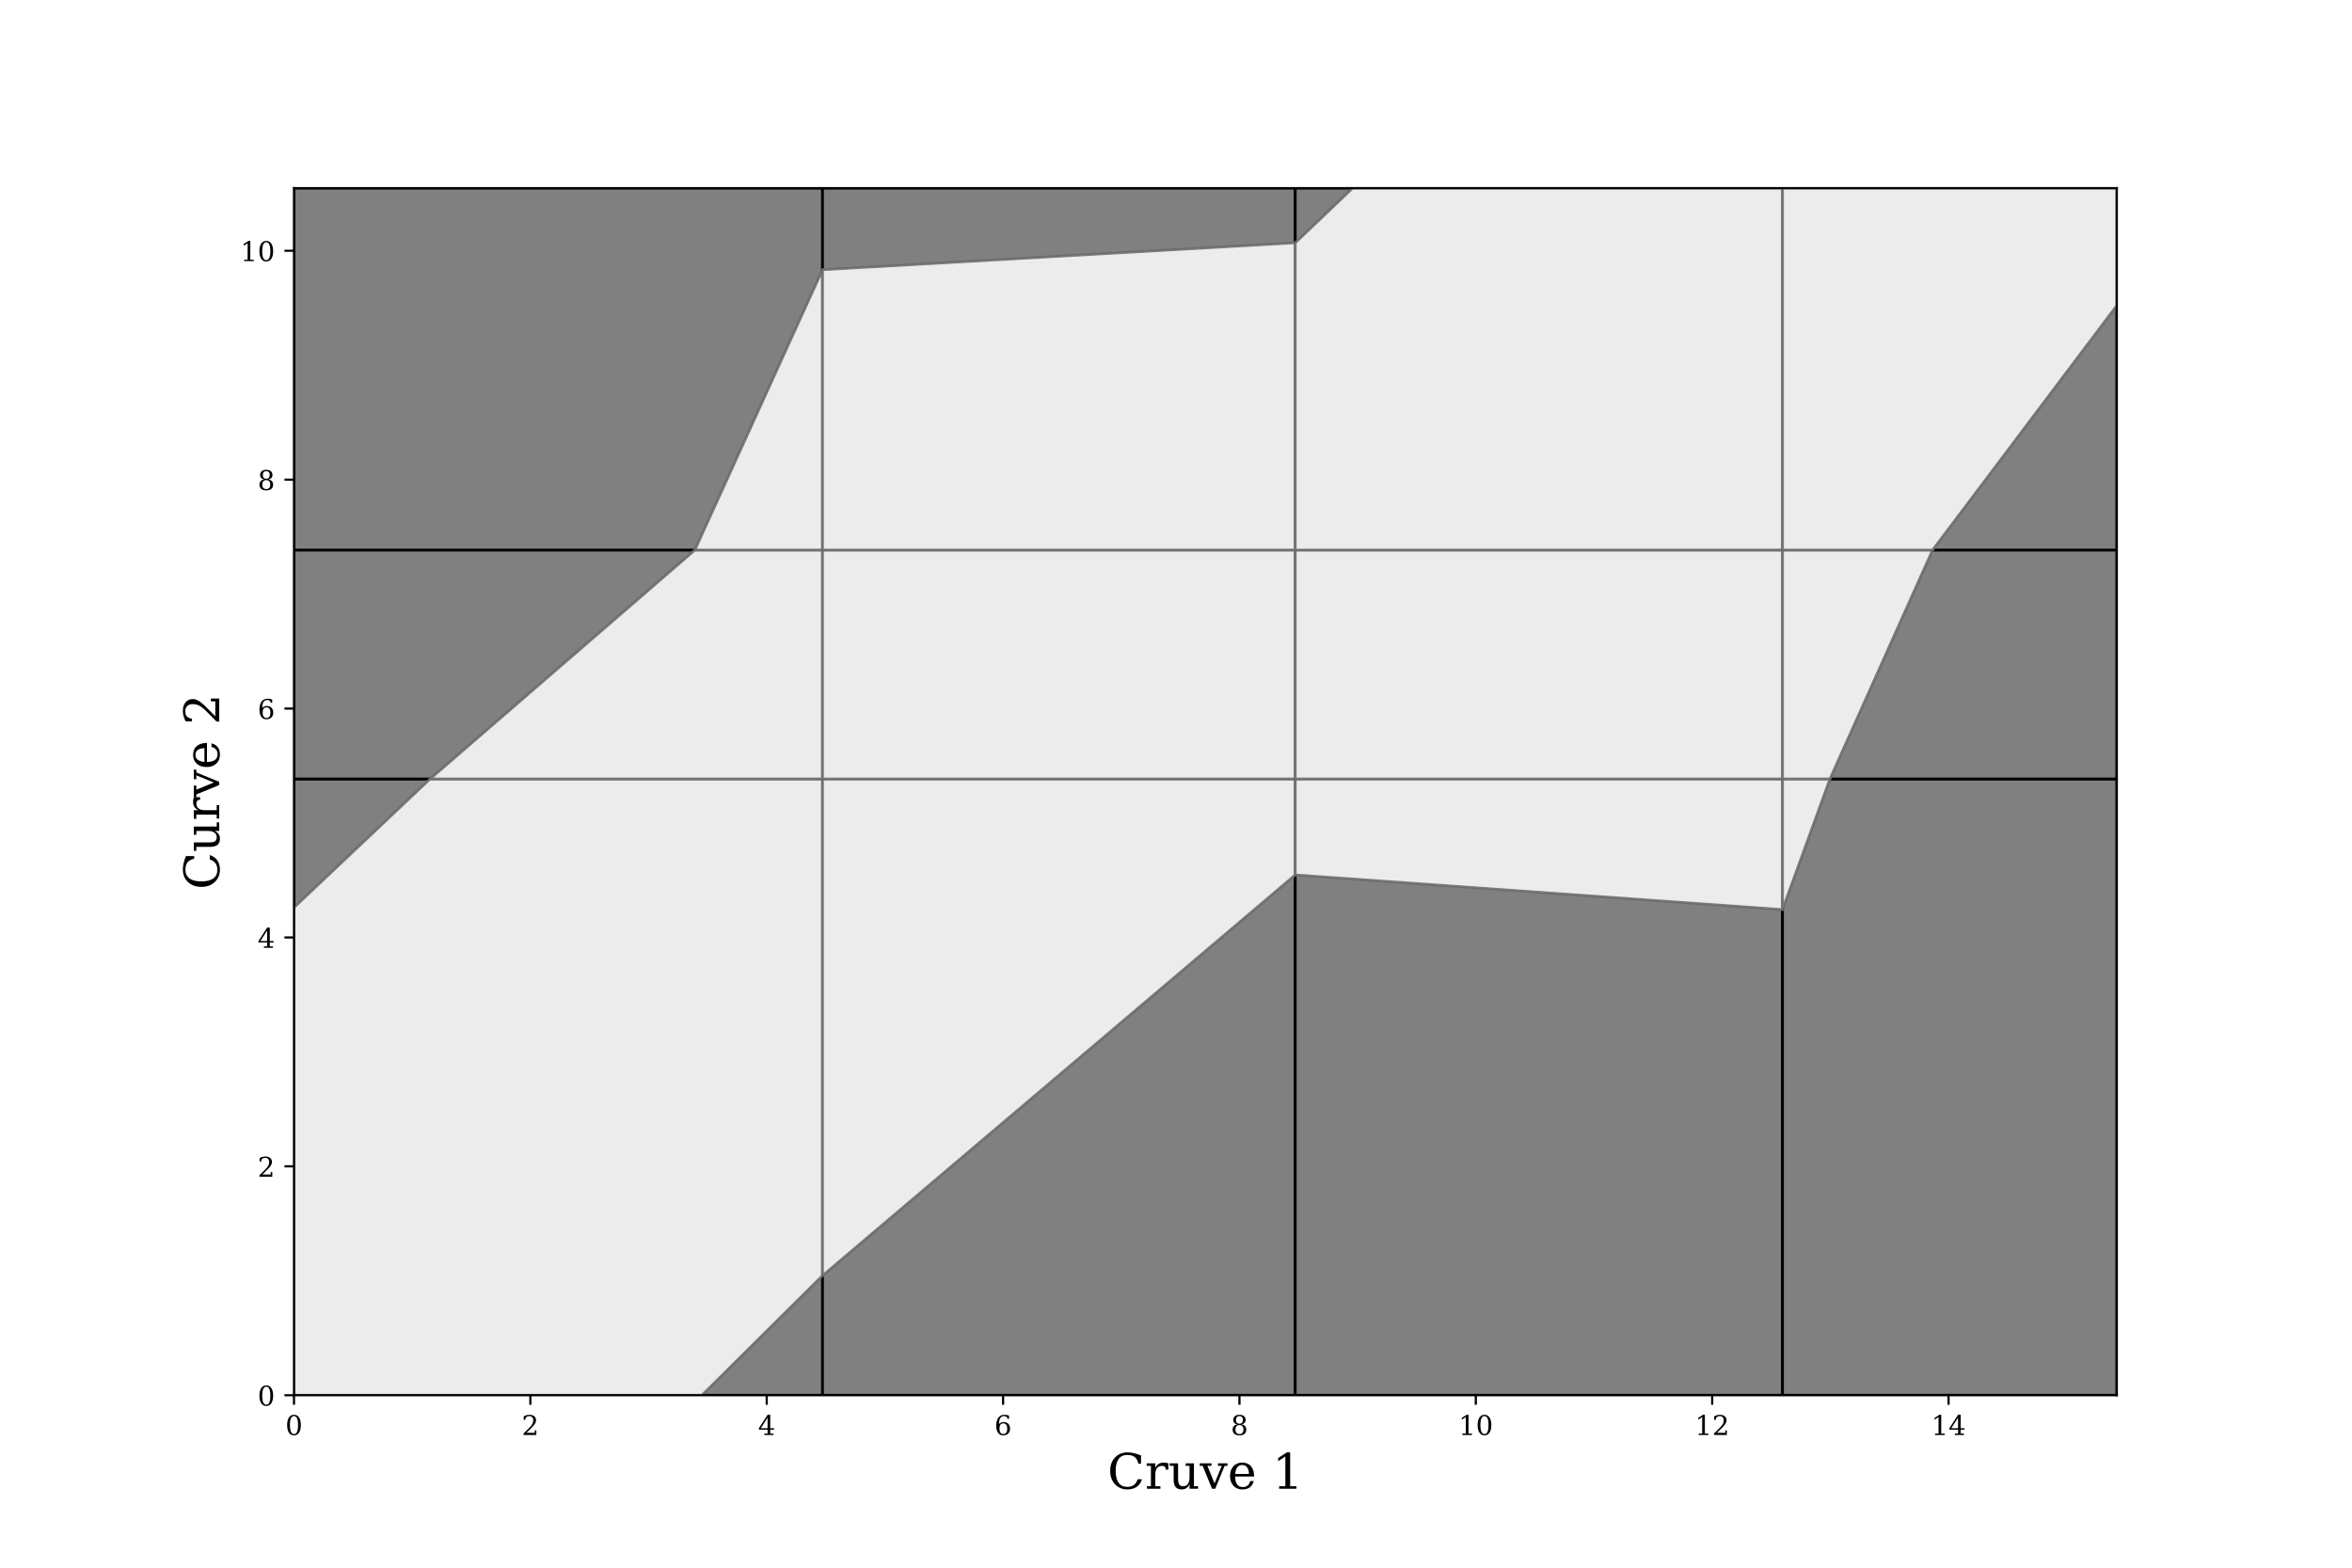 <?xml version="1.0" encoding="utf-8" standalone="no"?>
<!DOCTYPE svg PUBLIC "-//W3C//DTD SVG 1.1//EN"
  "http://www.w3.org/Graphics/SVG/1.1/DTD/svg11.dtd">
<!-- Created with matplotlib (https://matplotlib.org/) -->
<svg height="576pt" version="1.1" viewBox="0 0 864 576" width="864pt" xmlns="http://www.w3.org/2000/svg" xmlns:xlink="http://www.w3.org/1999/xlink">
 <defs>
  <style type="text/css">
*{stroke-linecap:butt;stroke-linejoin:round;}
  </style>
 </defs>
 <g id="figure_1">
  <g id="patch_1">
   <path d="M 0 576 
L 864 576 
L 864 0 
L 0 0 
z
" style="fill:#ffffff;"/>
  </g>
  <g id="axes_1">
   <g id="patch_2">
    <path d="M 108 512.64 
L 777.6 512.64 
L 777.6 69.12 
L 108 69.12 
z
" style="fill:#ffffff;"/>
   </g>
   <g id="patch_3">
    <path clip-path="url(#pa47d4326e8)" d="M 108 512.64 
L 108 286.194 
L 302.152 286.194 
L 302.152 512.64 
z
" style="fill:#808080;stroke:#000000;stroke-linejoin:miter;"/>
   </g>
   <g id="patch_4">
    <path clip-path="url(#pa47d4326e8)" d="M 108 286.194 
L 108 202.094 
L 302.152 202.094 
L 302.152 286.194 
z
" style="fill:#808080;stroke:#000000;stroke-linejoin:miter;"/>
   </g>
   <g id="patch_5">
    <path clip-path="url(#pa47d4326e8)" d="M 108 202.094 
L 108 69.12 
L 302.152 69.12 
L 302.152 202.094 
z
" style="fill:#808080;stroke:#000000;stroke-linejoin:miter;"/>
   </g>
   <g id="patch_6">
    <path clip-path="url(#pa47d4326e8)" d="M 302.152 512.64 
L 302.152 286.194 
L 475.808 286.194 
L 475.808 512.64 
z
" style="fill:#808080;stroke:#000000;stroke-linejoin:miter;"/>
   </g>
   <g id="patch_7">
    <path clip-path="url(#pa47d4326e8)" d="M 302.152 286.194 
L 302.152 202.094 
L 475.808 202.094 
L 475.808 286.194 
z
" style="fill:#808080;stroke:#000000;stroke-linejoin:miter;"/>
   </g>
   <g id="patch_8">
    <path clip-path="url(#pa47d4326e8)" d="M 302.152 202.094 
L 302.152 69.12 
L 475.808 69.12 
L 475.808 202.094 
z
" style="fill:#808080;stroke:#000000;stroke-linejoin:miter;"/>
   </g>
   <g id="patch_9">
    <path clip-path="url(#pa47d4326e8)" d="M 475.808 512.64 
L 475.808 286.194 
L 654.807 286.194 
L 654.807 512.64 
z
" style="fill:#808080;stroke:#000000;stroke-linejoin:miter;"/>
   </g>
   <g id="patch_10">
    <path clip-path="url(#pa47d4326e8)" d="M 475.808 286.194 
L 475.808 202.094 
L 654.807 202.094 
L 654.807 286.194 
z
" style="fill:#808080;stroke:#000000;stroke-linejoin:miter;"/>
   </g>
   <g id="patch_11">
    <path clip-path="url(#pa47d4326e8)" d="M 475.808 202.094 
L 475.808 69.12 
L 654.807 69.12 
L 654.807 202.094 
z
" style="fill:#808080;stroke:#000000;stroke-linejoin:miter;"/>
   </g>
   <g id="patch_12">
    <path clip-path="url(#pa47d4326e8)" d="M 654.807 512.64 
L 654.807 286.194 
L 777.6 286.194 
L 777.6 512.64 
z
" style="fill:#808080;stroke:#000000;stroke-linejoin:miter;"/>
   </g>
   <g id="patch_13">
    <path clip-path="url(#pa47d4326e8)" d="M 654.807 286.194 
L 654.807 202.094 
L 777.6 202.094 
L 777.6 286.194 
z
" style="fill:#808080;stroke:#000000;stroke-linejoin:miter;"/>
   </g>
   <g id="patch_14">
    <path clip-path="url(#pa47d4326e8)" d="M 654.807 202.094 
L 654.807 69.12 
L 777.6 69.12 
L 777.6 202.094 
z
" style="fill:#808080;stroke:#000000;stroke-linejoin:miter;"/>
   </g>
   <g id="patch_15">
    <path clip-path="url(#pa47d4326e8)" d="M 257.843 512.64 
L 108 512.64 
L 108 333.417 
L 157.972 286.194 
L 302.152 286.194 
L 302.152 468.69 
z
" style="fill:#ffffff;opacity:0.85;stroke:#696969;stroke-linejoin:miter;"/>
   </g>
   <g id="patch_16">
    <path clip-path="url(#pa47d4326e8)" d="M 302.152 286.194 
L 157.972 286.194 
L 255.241 202.094 
L 302.152 202.094 
z
" style="fill:#ffffff;opacity:0.85;stroke:#696969;stroke-linejoin:miter;"/>
   </g>
   <g id="patch_17">
    <path clip-path="url(#pa47d4326e8)" d="M 302.152 202.094 
L 255.241 202.094 
L 302.152 99.093 
z
" style="fill:#ffffff;opacity:0.85;stroke:#696969;stroke-linejoin:miter;"/>
   </g>
   <g id="patch_18">
    <path clip-path="url(#pa47d4326e8)" d="M 302.152 468.69 
L 302.152 286.194 
L 475.808 286.194 
L 475.808 321.468 
z
" style="fill:#ffffff;opacity:0.85;stroke:#696969;stroke-linejoin:miter;"/>
   </g>
   <g id="patch_19">
    <path clip-path="url(#pa47d4326e8)" d="M 475.808 286.194 
L 302.152 286.194 
L 302.152 202.094 
L 475.808 202.094 
z
" style="fill:#ffffff;opacity:0.85;stroke:#696969;stroke-linejoin:miter;"/>
   </g>
   <g id="patch_20">
    <path clip-path="url(#pa47d4326e8)" d="M 475.808 202.094 
L 302.152 202.094 
L 302.152 99.093 
L 475.808 89.199 
z
" style="fill:#ffffff;opacity:0.85;stroke:#696969;stroke-linejoin:miter;"/>
   </g>
   <g id="patch_21">
    <path clip-path="url(#pa47d4326e8)" d="M 475.808 321.468 
L 475.808 286.194 
L 654.807 286.194 
L 654.807 334.207 
z
" style="fill:#ffffff;opacity:0.85;stroke:#696969;stroke-linejoin:miter;"/>
   </g>
   <g id="patch_22">
    <path clip-path="url(#pa47d4326e8)" d="M 654.807 286.194 
L 475.808 286.194 
L 475.808 202.094 
L 654.807 202.094 
z
" style="fill:#ffffff;opacity:0.85;stroke:#696969;stroke-linejoin:miter;"/>
   </g>
   <g id="patch_23">
    <path clip-path="url(#pa47d4326e8)" d="M 654.807 202.094 
L 475.808 202.094 
L 475.808 89.199 
L 496.866 69.12 
L 654.807 69.12 
z
" style="fill:#ffffff;opacity:0.85;stroke:#696969;stroke-linejoin:miter;"/>
   </g>
   <g id="patch_24">
    <path clip-path="url(#pa47d4326e8)" d="M 654.807 334.207 
L 654.807 286.194 
L 672.237 286.194 
z
" style="fill:#ffffff;opacity:0.85;stroke:#696969;stroke-linejoin:miter;"/>
   </g>
   <g id="patch_25">
    <path clip-path="url(#pa47d4326e8)" d="M 672.237 286.194 
L 654.807 286.194 
L 654.807 202.094 
L 709.936 202.094 
z
" style="fill:#ffffff;opacity:0.85;stroke:#696969;stroke-linejoin:miter;"/>
   </g>
   <g id="patch_26">
    <path clip-path="url(#pa47d4326e8)" d="M 709.936 202.094 
L 654.807 202.094 
L 654.807 69.12 
L 777.6 69.12 
L 777.6 112.27 
z
" style="fill:#ffffff;opacity:0.85;stroke:#696969;stroke-linejoin:miter;"/>
   </g>
   <g id="matplotlib.axis_1">
    <g id="xtick_1">
     <g id="line2d_1">
      <defs>
       <path d="M 0 0 
L 0 3.5 
" id="me927fb7604" style="stroke:#000000;stroke-width:0.8;"/>
      </defs>
      <g>
       <use style="stroke:#000000;stroke-width:0.8;" x="108" xlink:href="#me927fb7604" y="512.64"/>
      </g>
     </g>
     <g id="text_1">
      <!-- 0 -->
      <defs>
       <path d="M 31.781 3.422 
Q 39.266 3.422 42.969 11.625 
Q 46.688 19.828 46.688 36.375 
Q 46.688 52.984 42.969 61.188 
Q 39.266 69.391 31.781 69.391 
Q 24.312 69.391 20.594 61.188 
Q 16.891 52.984 16.891 36.375 
Q 16.891 19.828 20.594 11.625 
Q 24.312 3.422 31.781 3.422 
z
M 31.781 -1.422 
Q 19.922 -1.422 13.25 8.531 
Q 6.594 18.5 6.594 36.375 
Q 6.594 54.297 13.25 64.25 
Q 19.922 74.219 31.781 74.219 
Q 43.703 74.219 50.344 64.25 
Q 56.984 54.297 56.984 36.375 
Q 56.984 18.5 50.344 8.531 
Q 43.703 -1.422 31.781 -1.422 
z
" id="DejaVuSerif-48"/>
      </defs>
      <g transform="translate(104.819 527.238)scale(0.1 -0.1)">
       <use xlink:href="#DejaVuSerif-48"/>
      </g>
     </g>
    </g>
    <g id="xtick_2">
     <g id="line2d_2">
      <g>
       <use style="stroke:#000000;stroke-width:0.8;" x="194.828" xlink:href="#me927fb7604" y="512.64"/>
      </g>
     </g>
     <g id="text_2">
      <!-- 2 -->
      <defs>
       <path d="M 12.797 55.516 
L 7.328 55.516 
L 7.328 68.5 
Q 12.547 71.297 17.844 72.75 
Q 23.141 74.219 28.219 74.219 
Q 39.594 74.219 46.188 68.703 
Q 52.781 63.188 52.781 53.719 
Q 52.781 43.016 37.844 28.125 
Q 36.672 27 36.078 26.422 
L 17.672 8.016 
L 48.094 8.016 
L 48.094 17 
L 53.812 17 
L 53.812 0 
L 6.781 0 
L 6.781 5.328 
L 28.906 27.391 
Q 36.234 34.719 39.359 40.844 
Q 42.484 46.969 42.484 53.719 
Q 42.484 61.078 38.641 65.234 
Q 34.812 69.391 28.078 69.391 
Q 21.094 69.391 17.281 65.922 
Q 13.484 62.453 12.797 55.516 
z
" id="DejaVuSerif-50"/>
      </defs>
      <g transform="translate(191.646 527.238)scale(0.1 -0.1)">
       <use xlink:href="#DejaVuSerif-50"/>
      </g>
     </g>
    </g>
    <g id="xtick_3">
     <g id="line2d_3">
      <g>
       <use style="stroke:#000000;stroke-width:0.8;" x="281.655" xlink:href="#me927fb7604" y="512.64"/>
      </g>
     </g>
     <g id="text_3">
      <!-- 4 -->
      <defs>
       <path d="M 34.906 24.703 
L 34.906 63.484 
L 10.016 24.703 
z
M 56.391 0 
L 23.188 0 
L 23.188 5.172 
L 34.906 5.172 
L 34.906 19.484 
L 3.078 19.484 
L 3.078 24.812 
L 35.016 74.219 
L 44.672 74.219 
L 44.672 24.703 
L 58.594 24.703 
L 58.594 19.484 
L 44.672 19.484 
L 44.672 5.172 
L 56.391 5.172 
z
" id="DejaVuSerif-52"/>
      </defs>
      <g transform="translate(278.474 527.238)scale(0.1 -0.1)">
       <use xlink:href="#DejaVuSerif-52"/>
      </g>
     </g>
    </g>
    <g id="xtick_4">
     <g id="line2d_4">
      <g>
       <use style="stroke:#000000;stroke-width:0.8;" x="368.483" xlink:href="#me927fb7604" y="512.64"/>
      </g>
     </g>
     <g id="text_4">
      <!-- 6 -->
      <defs>
       <path d="M 32.719 3.422 
Q 39.594 3.422 43.297 8.469 
Q 47.016 13.531 47.016 23 
Q 47.016 32.469 43.297 37.516 
Q 39.594 42.578 32.719 42.578 
Q 25.734 42.578 22.062 37.688 
Q 18.406 32.812 18.406 23.578 
Q 18.406 13.875 22.109 8.641 
Q 25.828 3.422 32.719 3.422 
z
M 16.797 40.141 
Q 20.125 43.797 24.312 45.594 
Q 28.516 47.406 33.797 47.406 
Q 44.672 47.406 51 40.859 
Q 57.328 34.328 57.328 23 
Q 57.328 11.922 50.516 5.25 
Q 43.703 -1.422 32.328 -1.422 
Q 19.969 -1.422 13.328 7.781 
Q 6.688 17 6.688 34.078 
Q 6.688 53.219 14.547 63.719 
Q 22.406 74.219 36.719 74.219 
Q 40.578 74.219 44.828 73.484 
Q 49.078 72.75 53.516 71.297 
L 53.516 59.281 
L 48 59.281 
Q 47.406 64.203 44.234 66.797 
Q 41.062 69.391 35.688 69.391 
Q 26.219 69.391 21.578 62.203 
Q 16.938 55.031 16.797 40.141 
z
" id="DejaVuSerif-54"/>
      </defs>
      <g transform="translate(365.302 527.238)scale(0.1 -0.1)">
       <use xlink:href="#DejaVuSerif-54"/>
      </g>
     </g>
    </g>
    <g id="xtick_5">
     <g id="line2d_5">
      <g>
       <use style="stroke:#000000;stroke-width:0.8;" x="455.31" xlink:href="#me927fb7604" y="512.64"/>
      </g>
     </g>
     <g id="text_5">
      <!-- 8 -->
      <defs>
       <path d="M 46.578 19.922 
Q 46.578 27.734 42.688 32.047 
Q 38.812 36.375 31.781 36.375 
Q 24.75 36.375 20.875 32.047 
Q 17 27.734 17 19.922 
Q 17 12.062 20.875 7.734 
Q 24.75 3.422 31.781 3.422 
Q 38.812 3.422 42.688 7.734 
Q 46.578 12.062 46.578 19.922 
z
M 44.578 55.328 
Q 44.578 61.969 41.203 65.672 
Q 37.844 69.391 31.781 69.391 
Q 25.781 69.391 22.391 65.672 
Q 19 61.969 19 55.328 
Q 19 48.641 22.391 44.922 
Q 25.781 41.219 31.781 41.219 
Q 37.844 41.219 41.203 44.922 
Q 44.578 48.641 44.578 55.328 
z
M 39.312 38.812 
Q 47.609 37.703 52.25 32.688 
Q 56.891 27.688 56.891 19.922 
Q 56.891 9.672 50.391 4.125 
Q 43.891 -1.422 31.781 -1.422 
Q 19.734 -1.422 13.203 4.125 
Q 6.688 9.672 6.688 19.922 
Q 6.688 27.688 11.328 32.688 
Q 15.969 37.703 24.312 38.812 
Q 16.938 40.141 13 44.406 
Q 9.078 48.688 9.078 55.328 
Q 9.078 64.109 15.125 69.156 
Q 21.188 74.219 31.781 74.219 
Q 42.391 74.219 48.438 69.156 
Q 54.5 64.109 54.5 55.328 
Q 54.5 48.688 50.562 44.406 
Q 46.625 40.141 39.312 38.812 
z
" id="DejaVuSerif-56"/>
      </defs>
      <g transform="translate(452.129 527.238)scale(0.1 -0.1)">
       <use xlink:href="#DejaVuSerif-56"/>
      </g>
     </g>
    </g>
    <g id="xtick_6">
     <g id="line2d_6">
      <g>
       <use style="stroke:#000000;stroke-width:0.8;" x="542.138" xlink:href="#me927fb7604" y="512.64"/>
      </g>
     </g>
     <g id="text_6">
      <!-- 10 -->
      <defs>
       <path d="M 14.203 0 
L 14.203 5.172 
L 26.906 5.172 
L 26.906 65.828 
L 12.203 56.297 
L 12.203 62.703 
L 29.984 74.219 
L 36.719 74.219 
L 36.719 5.172 
L 49.422 5.172 
L 49.422 0 
z
" id="DejaVuSerif-49"/>
      </defs>
      <g transform="translate(535.775 527.238)scale(0.1 -0.1)">
       <use xlink:href="#DejaVuSerif-49"/>
       <use x="63.623" xlink:href="#DejaVuSerif-48"/>
      </g>
     </g>
    </g>
    <g id="xtick_7">
     <g id="line2d_7">
      <g>
       <use style="stroke:#000000;stroke-width:0.8;" x="628.966" xlink:href="#me927fb7604" y="512.64"/>
      </g>
     </g>
     <g id="text_7">
      <!-- 12 -->
      <g transform="translate(622.603 527.238)scale(0.1 -0.1)">
       <use xlink:href="#DejaVuSerif-49"/>
       <use x="63.623" xlink:href="#DejaVuSerif-50"/>
      </g>
     </g>
    </g>
    <g id="xtick_8">
     <g id="line2d_8">
      <g>
       <use style="stroke:#000000;stroke-width:0.8;" x="715.793" xlink:href="#me927fb7604" y="512.64"/>
      </g>
     </g>
     <g id="text_8">
      <!-- 14 -->
      <g transform="translate(709.431 527.238)scale(0.1 -0.1)">
       <use xlink:href="#DejaVuSerif-49"/>
       <use x="63.623" xlink:href="#DejaVuSerif-52"/>
      </g>
     </g>
    </g>
    <g id="text_9">
     <!-- Cruve 1 -->
     <defs>
      <path d="M 70.516 19.281 
Q 67.281 9.078 59.688 3.828 
Q 52.094 -1.422 40.484 -1.422 
Q 33.344 -1.422 27.234 1.016 
Q 21.141 3.469 16.406 8.203 
Q 10.938 13.672 8.266 20.625 
Q 5.609 27.594 5.609 36.375 
Q 5.609 53.375 15.422 63.797 
Q 25.25 74.219 41.312 74.219 
Q 47.266 74.219 54 72.656 
Q 60.75 71.094 68.5 67.922 
L 68.5 51.125 
L 62.984 51.125 
Q 61.188 60.297 55.734 64.641 
Q 50.297 69 40.484 69 
Q 28.812 69 22.797 60.719 
Q 16.797 52.438 16.797 36.375 
Q 16.797 20.359 22.797 12.078 
Q 28.812 3.812 40.484 3.812 
Q 48.641 3.812 53.906 7.688 
Q 59.188 11.578 61.531 19.281 
z
" id="DejaVuSerif-67"/>
      <path d="M 47.797 52 
L 47.797 39.016 
L 42.625 39.016 
Q 42.391 42.875 40.484 44.781 
Q 38.578 46.688 34.906 46.688 
Q 28.266 46.688 24.719 42.094 
Q 21.188 37.5 21.188 28.906 
L 21.188 5.172 
L 31.594 5.172 
L 31.594 0 
L 4.109 0 
L 4.109 5.172 
L 12.203 5.172 
L 12.203 46.781 
L 3.609 46.781 
L 3.609 51.906 
L 21.188 51.906 
L 21.188 42.672 
Q 23.828 48.094 27.969 50.703 
Q 32.125 53.328 38.094 53.328 
Q 40.281 53.328 42.703 52.984 
Q 45.125 52.641 47.797 52 
z
" id="DejaVuSerif-114"/>
      <path d="M 35.406 51.906 
L 52.203 51.906 
L 52.203 5.172 
L 60.688 5.172 
L 60.688 0 
L 43.219 0 
L 43.219 9.188 
Q 40.719 4 36.766 1.281 
Q 32.812 -1.422 27.594 -1.422 
Q 18.953 -1.422 14.875 3.484 
Q 10.797 8.406 10.797 18.891 
L 10.797 46.688 
L 2.688 46.688 
L 2.688 51.906 
L 19.828 51.906 
L 19.828 21.688 
Q 19.828 12.203 22.141 8.688 
Q 24.469 5.172 30.422 5.172 
Q 36.672 5.172 39.938 9.766 
Q 43.219 14.359 43.219 23.094 
L 43.219 46.688 
L 35.406 46.688 
z
" id="DejaVuSerif-117"/>
      <path d="M 24.703 0 
L 5.609 46.688 
L -0.297 46.688 
L -0.297 51.906 
L 23.578 51.906 
L 23.578 46.688 
L 15.281 46.688 
L 29.891 10.984 
L 44.484 46.688 
L 36.719 46.688 
L 36.719 51.906 
L 56.203 51.906 
L 56.203 46.688 
L 50.391 46.688 
L 31.297 0 
z
" id="DejaVuSerif-118"/>
      <path d="M 54.203 25 
L 15.484 25 
L 15.484 24.609 
Q 15.484 14.109 19.438 8.766 
Q 23.391 3.422 31.109 3.422 
Q 37.016 3.422 40.797 6.516 
Q 44.578 9.625 46.094 15.719 
L 53.328 15.719 
Q 51.172 7.172 45.375 2.875 
Q 39.594 -1.422 30.172 -1.422 
Q 18.797 -1.422 11.891 6.078 
Q 4.984 13.578 4.984 25.984 
Q 4.984 38.281 11.766 45.797 
Q 18.562 53.328 29.594 53.328 
Q 41.359 53.328 47.656 46.062 
Q 53.953 38.812 54.203 25 
z
M 43.609 30.172 
Q 43.312 39.266 39.766 43.875 
Q 36.234 48.484 29.594 48.484 
Q 23.391 48.484 19.828 43.844 
Q 16.266 39.203 15.484 30.172 
z
" id="DejaVuSerif-101"/>
      <path id="DejaVuSerif-32"/>
     </defs>
     <g transform="translate(406.817 546.995)scale(0.18 -0.18)">
      <use xlink:href="#DejaVuSerif-67"/>
      <use x="76.514" xlink:href="#DejaVuSerif-114"/>
      <use x="124.316" xlink:href="#DejaVuSerif-117"/>
      <use x="188.721" xlink:href="#DejaVuSerif-118"/>
      <use x="245.215" xlink:href="#DejaVuSerif-101"/>
      <use x="304.395" xlink:href="#DejaVuSerif-32"/>
      <use x="336.182" xlink:href="#DejaVuSerif-49"/>
     </g>
    </g>
   </g>
   <g id="matplotlib.axis_2">
    <g id="ytick_1">
     <g id="line2d_9">
      <defs>
       <path d="M 0 0 
L -3.5 0 
" id="m73f08779e3" style="stroke:#000000;stroke-width:0.8;"/>
      </defs>
      <g>
       <use style="stroke:#000000;stroke-width:0.8;" x="108" xlink:href="#m73f08779e3" y="512.64"/>
      </g>
     </g>
     <g id="text_10">
      <!-- 0 -->
      <g transform="translate(94.638 516.439)scale(0.1 -0.1)">
       <use xlink:href="#DejaVuSerif-48"/>
      </g>
     </g>
    </g>
    <g id="ytick_2">
     <g id="line2d_10">
      <g>
       <use style="stroke:#000000;stroke-width:0.8;" x="108" xlink:href="#m73f08779e3" y="428.54"/>
      </g>
     </g>
     <g id="text_11">
      <!-- 2 -->
      <g transform="translate(94.638 432.339)scale(0.1 -0.1)">
       <use xlink:href="#DejaVuSerif-50"/>
      </g>
     </g>
    </g>
    <g id="ytick_3">
     <g id="line2d_11">
      <g>
       <use style="stroke:#000000;stroke-width:0.8;" x="108" xlink:href="#m73f08779e3" y="344.44"/>
      </g>
     </g>
     <g id="text_12">
      <!-- 4 -->
      <g transform="translate(94.638 348.239)scale(0.1 -0.1)">
       <use xlink:href="#DejaVuSerif-52"/>
      </g>
     </g>
    </g>
    <g id="ytick_4">
     <g id="line2d_12">
      <g>
       <use style="stroke:#000000;stroke-width:0.8;" x="108" xlink:href="#m73f08779e3" y="260.34"/>
      </g>
     </g>
     <g id="text_13">
      <!-- 6 -->
      <g transform="translate(94.638 264.139)scale(0.1 -0.1)">
       <use xlink:href="#DejaVuSerif-54"/>
      </g>
     </g>
    </g>
    <g id="ytick_5">
     <g id="line2d_13">
      <g>
       <use style="stroke:#000000;stroke-width:0.8;" x="108" xlink:href="#m73f08779e3" y="176.24"/>
      </g>
     </g>
     <g id="text_14">
      <!-- 8 -->
      <g transform="translate(94.638 180.039)scale(0.1 -0.1)">
       <use xlink:href="#DejaVuSerif-56"/>
      </g>
     </g>
    </g>
    <g id="ytick_6">
     <g id="line2d_14">
      <g>
       <use style="stroke:#000000;stroke-width:0.8;" x="108" xlink:href="#m73f08779e3" y="92.14"/>
      </g>
     </g>
     <g id="text_15">
      <!-- 10 -->
      <g transform="translate(88.275 95.939)scale(0.1 -0.1)">
       <use xlink:href="#DejaVuSerif-49"/>
       <use x="63.623" xlink:href="#DejaVuSerif-48"/>
      </g>
     </g>
    </g>
    <g id="text_16">
     <!-- Curve 2 -->
     <g transform="translate(80.532 326.863)rotate(-90)scale(0.18 -0.18)">
      <use xlink:href="#DejaVuSerif-67"/>
      <use x="76.514" xlink:href="#DejaVuSerif-117"/>
      <use x="140.918" xlink:href="#DejaVuSerif-114"/>
      <use x="188.721" xlink:href="#DejaVuSerif-118"/>
      <use x="245.215" xlink:href="#DejaVuSerif-101"/>
      <use x="304.395" xlink:href="#DejaVuSerif-32"/>
      <use x="336.182" xlink:href="#DejaVuSerif-50"/>
     </g>
    </g>
   </g>
   <g id="patch_27">
    <path d="M 108 512.64 
L 108 69.12 
" style="fill:none;stroke:#000000;stroke-linecap:square;stroke-linejoin:miter;stroke-width:0.8;"/>
   </g>
   <g id="patch_28">
    <path d="M 777.6 512.64 
L 777.6 69.12 
" style="fill:none;stroke:#000000;stroke-linecap:square;stroke-linejoin:miter;stroke-width:0.8;"/>
   </g>
   <g id="patch_29">
    <path d="M 108 512.64 
L 777.6 512.64 
" style="fill:none;stroke:#000000;stroke-linecap:square;stroke-linejoin:miter;stroke-width:0.8;"/>
   </g>
   <g id="patch_30">
    <path d="M 108 69.12 
L 777.6 69.12 
" style="fill:none;stroke:#000000;stroke-linecap:square;stroke-linejoin:miter;stroke-width:0.8;"/>
   </g>
  </g>
 </g>
 <defs>
  <clipPath id="pa47d4326e8">
   <rect height="443.52" width="669.6" x="108" y="69.12"/>
  </clipPath>
 </defs>
</svg>
